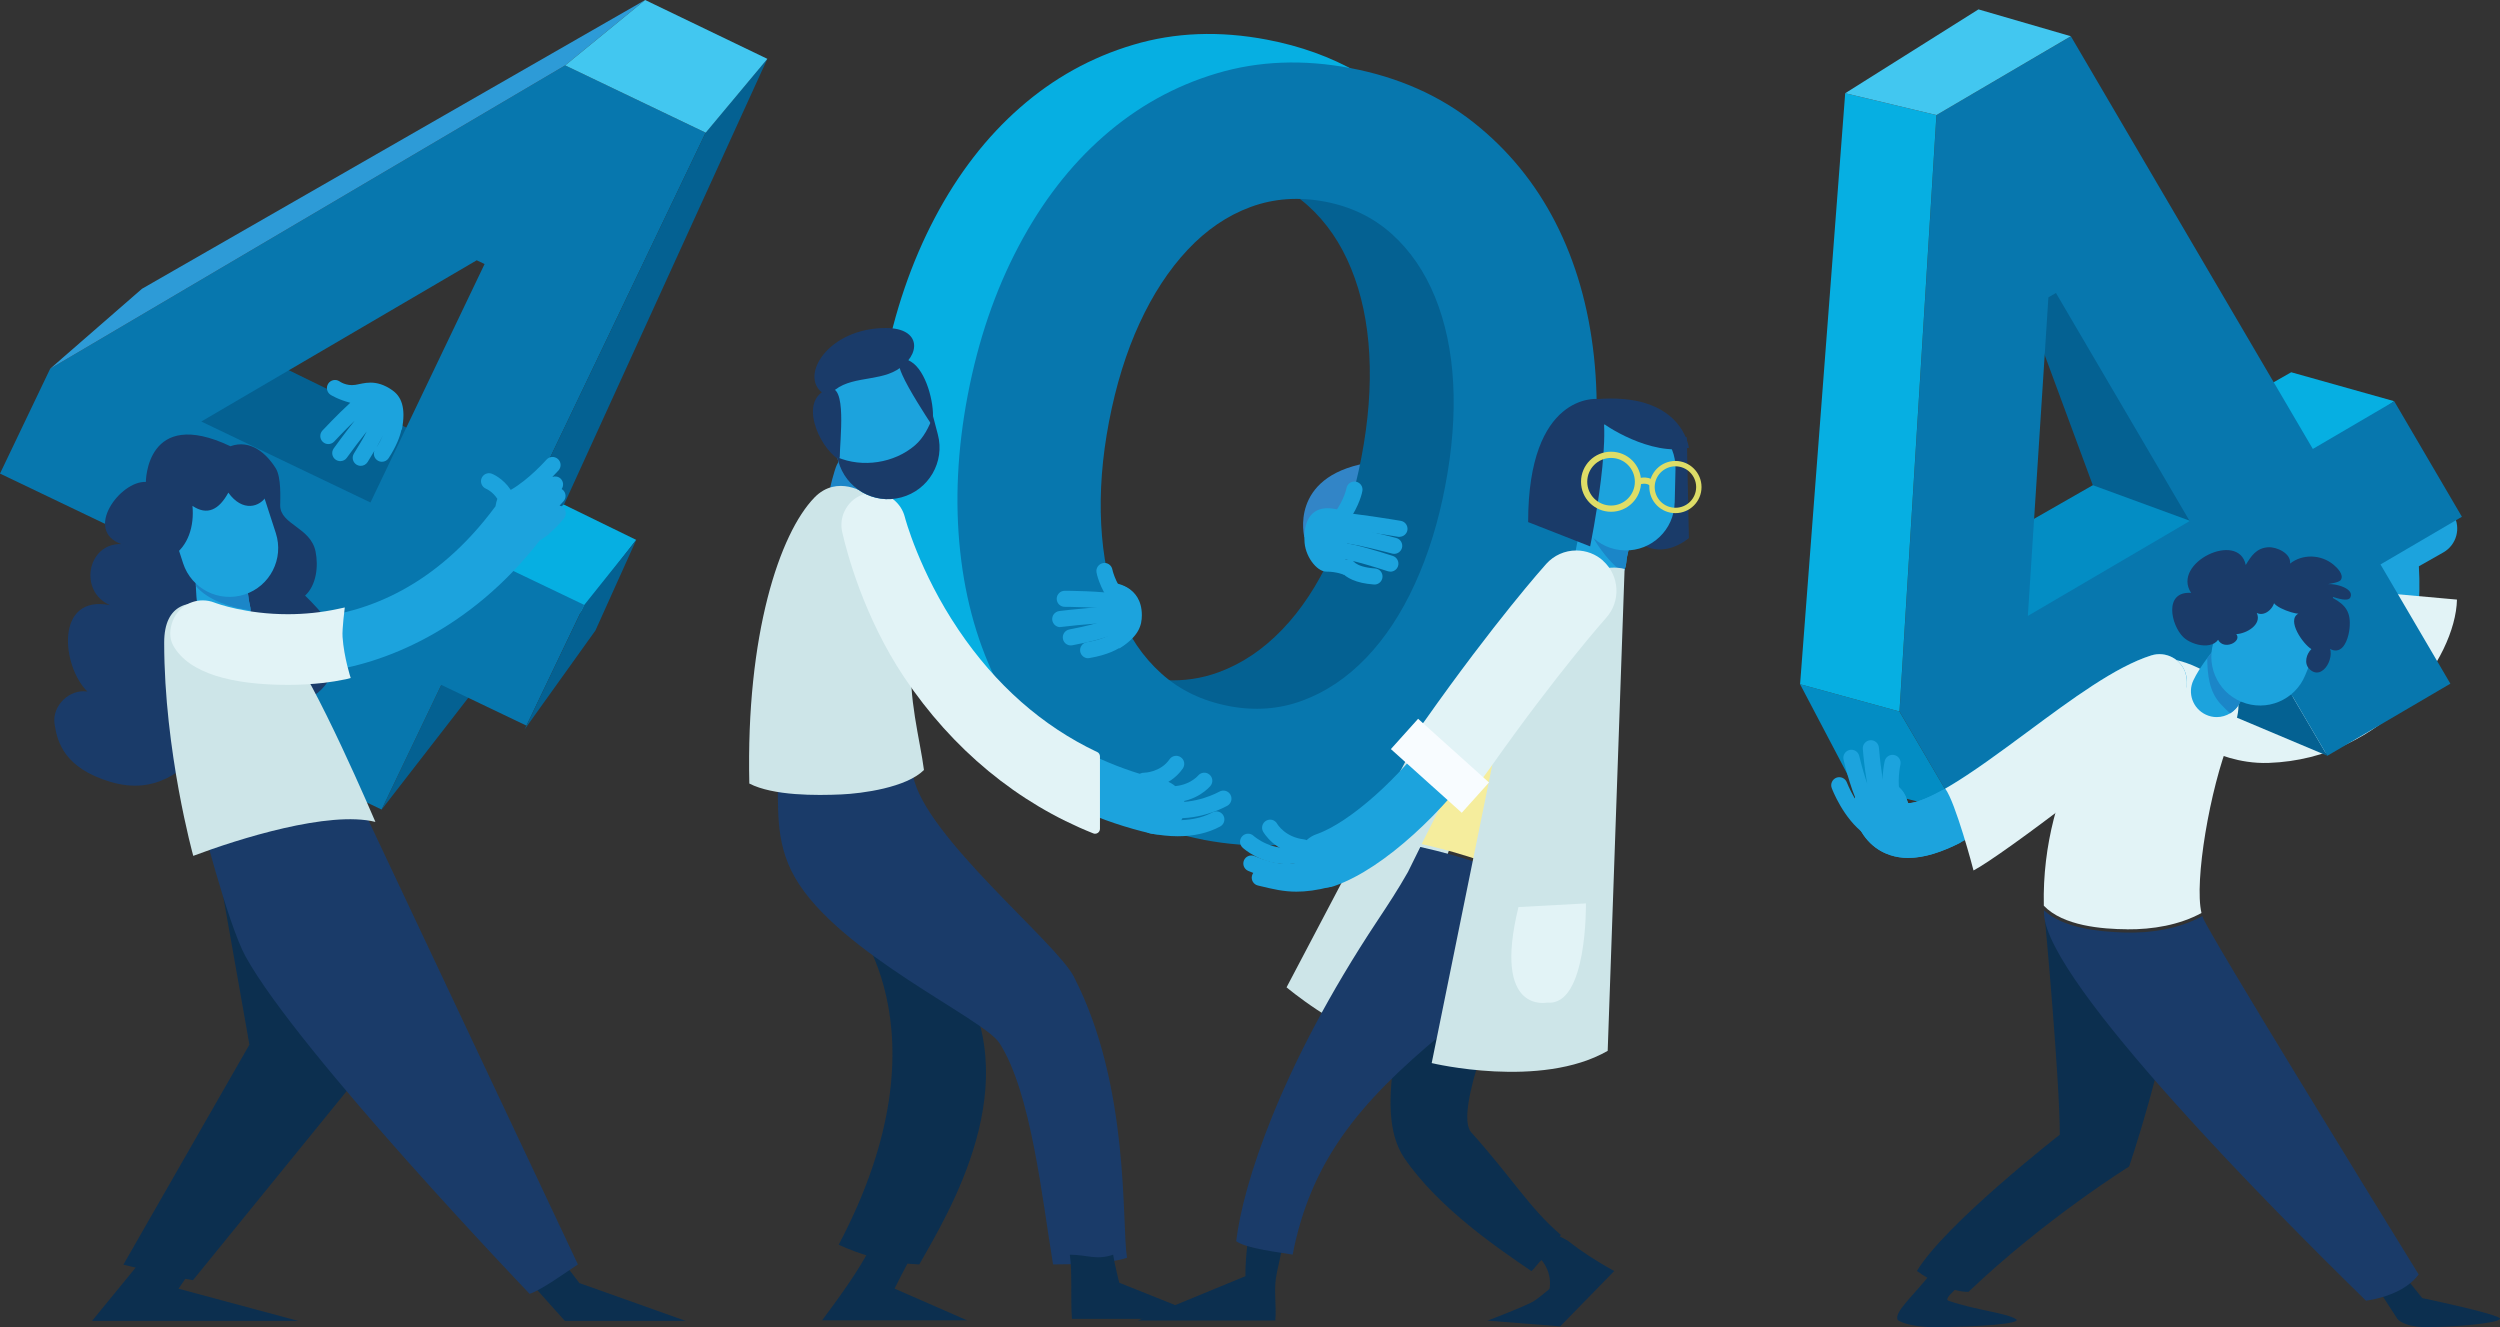 <?xml version="1.0" encoding="UTF-8"?>
<svg id="Layer_1" data-name="Layer 1" xmlns="http://www.w3.org/2000/svg" viewBox="0 0 349.15 185.34">
  <rect x="0" y="0" width="349.15" height="185.34" fill="#333333" stroke="none"/>
  <defs>
    <style>
      .cls-1 {
        fill: #cde5e8;
      }

      .cls-1, .cls-2, .cls-3, .cls-4, .cls-5, .cls-6, .cls-7, .cls-8, .cls-9, .cls-10, .cls-11, .cls-12, .cls-13, .cls-14, .cls-15 {
        stroke-width: 0px;
      }

      .cls-2 {
        fill: #1a3b69;
      }

      .cls-3 {
        fill: #0c2f4f;
      }

      .cls-16 {
        stroke-width: .75px;
      }

      .cls-16, .cls-17 {
        fill: none;
        stroke: #dedd67;
        stroke-miterlimit: 10;
      }

      .cls-4 {
        fill: #038dc4;
      }

      .cls-5 {
        fill: #3285c7;
      }

      .cls-6 {
        fill: #046192;
      }

      .cls-7 {
        fill: #f8fcff;
      }

      .cls-8 {
        fill: #06afe2;
      }

      .cls-9 {
        fill: #2d9bd7;
      }

      .cls-17 {
        stroke-width: .87px;
      }

      .cls-10 {
        fill: #42c7f0;
      }

      .cls-11 {
        fill: #1ca3dd;
      }

      .cls-12 {
        fill: #0777ae;
      }

      .cls-13 {
        fill: #e2f3f6;
      }

      .cls-14 {
        fill: #f5ed9d;
      }

      .cls-15 {
        fill: #1b86c8;
      }
    </style>
  </defs>
  <g>
    <path class="cls-3" d="m269.85,177.62c-2.5,3.25-5.44,5.66-4.8,6.75,0,0,1.33.97,5.01.97,6.3,0,12.5-.48,11.48-1.12-1.41-.88-5.49-1.21-9.39-2.55-.96-.33,2.11-2.2,1.27-2.51-1.74-.63-3.09-1.18-3.57-1.54Z"/>
    <path class="cls-3" d="m334.8,184.18s.83,1.16,4.01,1.16c5.45,0,11.13-.74,10.25-1.29-1.22-.76-10.77-2.76-10.77-2.76l-2.14-2.66-3.63,2.01,2.29,3.54Z"/>
    <path class="cls-11" d="m317.53,103.85c-3.91,0-6.87-.78-7.11-.85-2.04-.56-3.24-2.66-2.68-4.7.55-2.04,2.65-3.24,4.69-2.69.13.04,8.74,2.24,13.76-2.07,3.36-2.89,4.64-8.32,3.8-16.16l-.27-2.5,7.74-4.39c1.84-1.04,4.18-.4,5.22,1.44,1.04,1.84.4,4.17-1.44,5.22l-3.42,1.94c.54,9.23-1.7,16.05-6.68,20.29-4.2,3.58-9.43,4.46-13.59,4.46Z"/>
    <path class="cls-13" d="m330.78,82.62c-.15,5.57-1.62,9.59-4.43,12-5.51,4.73-14.95,2.32-15.11,2.28-2.24-.6-4.54.72-5.15,2.95-.61,2.24.71,4.55,2.95,5.16.27.07,3.52,1.69,7.81,1.54,16.28-.58,26.11-14.62,26.29-22.81l-12.36-1.11Z"/>
    <g>
      <path class="cls-4" d="m308.39,63.14c-1.46-.65-2.89-1.36-4.3-2.11-13.49,7.68-30.73,17.53-31.07,17.87,0,0,8.57,13.64,9.12,14.19.35.35,21.6-14.89,36.88-25.93-3.53-1.37-7.16-2.47-10.62-4.02Z"/>
      <path class="cls-8" d="m308.61,62.74c3.53,1.56,7.25,2.69,10.84,4.1,8.42-6.08,14.92-10.81,14.92-10.81l-14.38-4.04s-6.92,3.93-15.45,8.78c1.34.7,2.69,1.36,4.07,1.97Z"/>
      <polygon class="cls-6" points="283.81 44.84 292.28 67.76 308.83 73.83 287.87 35.53 283.81 44.84"/>
      <polygon class="cls-6" points="309.74 79.47 297.47 79.47 308.39 98.54 325.03 105.55 309.74 79.47"/>
      <path class="cls-12" d="m325.03,105.55l-9.76-16.66-41.77,24.49-8.21-14.01,5.16-83.3,18.77-11,33.79,57.63,11.37-6.66,9.45,16.13-11.37,6.66,9.76,16.65-17.18,10.07Zm-37.89-64.64l-1.06.62-2.87,44.49,22.6-13.25-18.68-31.86Z"/>
      <polygon class="cls-4" points="251.4 95.56 265.28 99.37 273.5 113.38 258.82 109.67 251.4 95.56"/>
      <polygon class="cls-8" points="251.4 95.56 265.28 99.37 270.44 16.07 257.7 13.02 251.4 95.56"/>
      <polygon class="cls-10" points="257.7 13.02 270.44 16.07 289.21 5.06 276.31 1.31 257.7 13.02"/>
    </g>
    <path class="cls-3" d="m285.63,128.75s2.04,22.01,2.04,29.72c0,0-16.03,12.49-19.95,19.03,1.69,1.28,5.02,2.99,7.2,2.92,10.7-10.21,22.43-17.5,22.43-17.5,0,0,5.06-14.69,6.64-27.13l-18.36-7.04Z"/>
    <path class="cls-13" d="m297.06,129.79c3.61.03,7.3-.6,10.4-2.28-1.04-4.4,1.18-17.37,3.96-24.3,0,0,2.2-4.83.66-6.31-5.7-5.48-10.55-5.04-12.06-5.1-5.23,4.42-14.97,17.46-14.58,34.69,2.69,2.83,8.15,3.27,11.62,3.29Z"/>
    <path class="cls-2" d="m332.42,181.24c2.09-.58,4.09-1.54,5.37-3.25-6.19-10.04-28.89-46.91-30.12-49.8-.03-.07-.06-.16-.09-.24-3.33,1.8-7.31,2.43-11.17,2.28-3.36-.13-8.22-.6-10.96-3.09,0,.18,0,.35.02.53.47,9.62,32.4,41.72,44.97,53.99.69-.1,1.36-.25,1.98-.42Z"/>
    <path class="cls-11" d="m266.51,119.81c-.89,0-1.74-.13-2.55-.4-1.69-.56-3.92-1.99-4.98-5.54-.6-2.03.55-4.16,2.58-4.76,2.03-.6,4.16.56,4.76,2.58.07.24.14.39.18.47.41.02,1.92-.12,5.61-2.28,3.3-1.94,7.2-4.82,10.97-7.61,6.37-4.71,12.39-9.17,17.36-10.74,2.01-.64,4.16.48,4.8,2.49.64,2.02-.48,4.17-2.49,4.8-3.75,1.19-9.53,5.46-15.12,9.59-8.18,6.05-15.39,11.39-21.12,11.39Z"/>
    <g>
      <path class="cls-11" d="m273.67,116.95c-.47-2.25-.96-4.74-2.39-6.59-3.09,1.71-4.4,1.82-4.78,1.81-.05-.09-.11-.24-.18-.47-.6-2.03-2.73-3.18-4.76-2.58-2.03.6-3.18,2.73-2.58,4.76,1.05,3.56,3.29,4.98,4.98,5.54.81.27,1.66.4,2.55.4,2.22,0,4.67-.8,7.31-2.14-.05-.24-.1-.48-.15-.72Z"/>
      <path class="cls-13" d="m305.24,94.03c-.64-2.01-2.79-3.13-4.8-2.49-4.97,1.57-10.99,6.02-17.36,10.74-3.77,2.79-7.67,5.67-10.97,7.61-.15.09-.29.17-.44.25,1.43,1.89,3.91,11.21,3.95,11.43,4.06-2.12,23.52-16.94,27.74-21.41,1.45-1.54,2.51-4.1,1.87-6.12Z"/>
    </g>
    <path class="cls-11" d="m261.1,116.72c-.23,0-.45-.07-.65-.21-3-2.15-4.57-6.28-4.63-6.45-.22-.58.08-1.23.66-1.45.58-.21,1.23.08,1.45.66h0s1.4,3.67,3.83,5.41c.51.36.62,1.06.26,1.57-.22.31-.57.47-.92.47Z"/>
    <path class="cls-11" d="m261.1,113.98c-.35,0-.7-.17-.92-.48-1.44-2.04-2.59-6.87-2.71-7.41-.14-.61.24-1.21.84-1.35.61-.14,1.21.24,1.35.84.32,1.36,1.36,5.21,2.36,6.62.36.51.24,1.21-.27,1.57-.2.14-.42.21-.65.21Z"/>
    <path class="cls-11" d="m262.65,113.34c-.44,0-.87-.26-1.04-.7-1.03-2.53-1.43-7.83-1.45-8.05-.05-.62.42-1.16,1.04-1.21.62-.05,1.16.42,1.21,1.04.11,1.43.54,5.55,1.29,7.37.24.58-.04,1.23-.62,1.47-.14.06-.28.08-.42.08Z"/>
    <path class="cls-11" d="m264.34,112.8c-.5,0-.96-.34-1.09-.84-.71-2.75-.06-5.55-.03-5.67.14-.61.75-.98,1.35-.84.6.14.98.75.84,1.35-.01.05-.54,2.41.02,4.59.16.6-.21,1.22-.81,1.37-.09.03-.19.04-.28.04Z"/>
    <path class="cls-11" d="m309.59,100.15c-.52,0-1.04-.11-1.54-.35-1.8-.85-2.57-3-1.72-4.79.89-1.88,2.49-3.81,2.67-4.02,1.28-1.52,3.55-1.71,5.08-.43,1.52,1.28,1.71,3.55.43,5.07h0c-.45.54-1.3,1.68-1.67,2.46-.62,1.3-1.91,2.06-3.26,2.06Z"/>
    <path class="cls-15" d="m310.11,98.29c.43.47.87.91,1.34,1.34.59-.35,1.09-.88,1.4-1.54.37-.78,1.22-1.92,1.67-2.46,1.28-1.52,1.09-3.79-.43-5.07-1.52-1.28-3.79-1.09-5.08.43-.07.09-.36.44-.75.95.03,2.27.27,4.63,1.85,6.36Z"/>
    <path class="cls-11" d="m321.94,94.32c-1.43,3.48-5.41,5.13-8.89,3.7h0c-3.48-1.43-5.13-5.41-3.7-8.89l1.8-4.37c1.43-3.48,5.42-5.13,8.89-3.7h0c3.48,1.43,5.13,5.41,3.7,8.89l-1.8,4.37Z"/>
    <path class="cls-2" d="m310.11,88.62c-.55,2.34-3.92,1.59-5.18.37-1.74-1.68-2.78-6.44,1.08-6.19-2.78-4.19,6.64-8.73,7.63-3.89.74-1.25,1.49-2.37,3.12-2.48,1.18-.08,3.24.84,3.07,2.28,1.75-1.38,4.3-1.28,6.03.12.55.45,1.55,1.44,1.05,2.17-.27.4-1.69.52-2.17.67.82-.37,4.17.38,3.51,1.77-.31.65-1.95.07-2.43-.07,0,0,0,.15,0,.15,1.79.98,2.53,1.98,2.32,4.21-.1,1.03-.58,2.96-1.8,3.11-.62.07-1.35-.32-1.34-.97,1.5,1.49-.62,5.49-2.51,3.52-.74-.77-.38-2.07.32-2.74-1.12-.64-3.54-4.04-1.82-4.95-.81.02-4.54-1.25-3.35-2.32.31,1.25-1.23,2.86-2.46,2.22.76,1.66-1.48,2.9-2.86,2.96.84,1.06-1.76,2.32-2.55.78l.34-.71Z"/>
  </g>
  <g>
    <path class="cls-5" d="m182.17,75.03s-2.19-8.37,8.66-10.35l-.83,10.05-7.83.3Z"/>
    <path class="cls-1" d="m138.72,96.16c-2.37,0-4.58-.48-6.62-1.44-9.85-4.65-10.94-18.64-10.99-19.23-.15-2.11,1.44-3.94,3.55-4.09,2.1-.15,3.93,1.44,4.08,3.54.21,2.81,1.82,10.6,6.64,12.86,3.98,1.87,10.14-.03,17.84-5.5,1.72-1.22,4.11-.82,5.34.9,1.22,1.72.82,4.11-.91,5.34-7.14,5.07-13.48,7.61-18.94,7.61Z"/>
    <g>
      <g>
        <path class="cls-8" d="m159.08,103.34c1.06-2.79,2.05-5.63,3.2-8.39-.77-.06-1.56-.16-2.35-.31-3.71-.71-6.86-2.22-9.43-4.53-2.58-2.31-4.56-5.24-5.97-8.78-1.4-3.54-2.22-7.57-2.45-12.09-.23-4.51.13-9.28,1.09-14.3.98-5.12,2.4-9.71,4.27-13.77,1.87-4.06,4.11-7.48,6.72-10.26,2.61-2.78,5.54-4.77,8.78-5.97,3.24-1.2,6.72-1.45,10.44-.74,2.94.56,5.53,1.67,7.78,3.31,1.08-2.16,2.25-4.29,3.36-6.41,1.31-2.51,2.53-5.06,3.7-7.64.5-1.1.93-2.24,1.38-3.36-3.76-2.15-7.98-3.67-12.65-4.56-6.62-1.26-12.86-1.03-18.7.72-5.85,1.74-11.11,4.66-15.79,8.76-4.68,4.1-8.66,9.24-11.92,15.43-3.26,6.19-5.62,13.1-7.08,20.72-1.46,7.63-1.81,14.92-1.06,21.87.75,6.95,2.55,13.2,5.39,18.73,2.84,5.54,6.66,10.19,11.45,13.96,4.46,3.52,9.72,5.94,15.77,7.28,1.43-3.2,2.82-6.41,4.06-9.68Z"/>
        <path class="cls-6" d="m210.91,45.8c-.75-6.95-2.55-13.2-5.39-18.73-2.84-5.54-6.66-10.19-11.45-13.96-1.29-1.02-2.65-1.94-4.07-2.77-.45,1.12-.88,2.26-1.38,3.35-1.19,2.57-2.38,5.13-3.7,7.64-1.12,2.13-2.3,4.27-3.39,6.45.39.3.77.6,1.13.93,2.57,2.31,4.59,5.24,6.04,8.8,1.45,3.55,2.3,7.56,2.54,12.03.24,4.47-.13,9.26-1.11,14.37-.96,5.02-2.38,9.58-4.25,13.7-1.88,4.11-4.15,7.55-6.81,10.32-2.66,2.77-5.61,4.75-8.86,5.95-2.39.88-4.88,1.25-7.47,1.11-1.27,3.02-2.35,6.13-3.51,9.19-1.15,3.03-2.44,5.99-3.77,8.94.3.06.6.12.9.18,6.62,1.27,12.85,1.03,18.7-.72,5.84-1.74,11.11-4.66,15.79-8.76,4.68-4.1,8.65-9.24,11.92-15.43,3.26-6.19,5.62-13.09,7.08-20.72,1.46-7.62,1.81-14.92,1.06-21.87Z"/>
      </g>
      <path class="cls-12" d="m168.06,117.27c-6.62-1.27-12.33-3.79-17.12-7.56-4.79-3.77-8.61-8.43-11.45-13.96-2.84-5.54-4.64-11.78-5.39-18.73-.75-6.95-.4-14.24,1.06-21.87,1.46-7.62,3.81-14.53,7.08-20.72,3.26-6.19,7.23-11.33,11.92-15.43,4.68-4.1,9.94-7.02,15.79-8.76,5.84-1.74,12.08-1.98,18.7-.72,6.62,1.26,12.33,3.79,17.12,7.56,4.79,3.78,8.61,8.43,11.45,13.96,2.84,5.54,4.64,11.78,5.39,18.74.75,6.96.4,14.25-1.06,21.87-1.46,7.63-3.82,14.53-7.08,20.72-3.26,6.19-7.23,11.33-11.92,15.43-4.68,4.1-9.95,7.02-15.79,8.76-5.85,1.74-12.08,1.98-18.7.72Zm3.57-18.66c3.61.69,7.04.44,10.29-.77,3.24-1.2,6.2-3.18,8.86-5.95,2.66-2.77,4.93-6.21,6.81-10.32,1.88-4.11,3.3-8.68,4.25-13.7.98-5.12,1.35-9.91,1.11-14.37-.24-4.46-1.09-8.48-2.54-12.03-1.45-3.55-3.47-6.49-6.04-8.8-2.58-2.31-5.67-3.81-9.28-4.5-3.71-.71-7.19-.46-10.44.74-3.25,1.2-6.17,3.19-8.78,5.97-2.61,2.78-4.85,6.2-6.72,10.26-1.87,4.06-3.29,8.65-4.27,13.77-.96,5.02-1.32,9.78-1.09,14.3.23,4.52,1.04,8.54,2.45,12.09,1.4,3.54,3.39,6.47,5.97,8.78,2.57,2.31,5.72,3.82,9.43,4.53Z"/>
    </g>
    <g>
      <path class="cls-2" d="m235.58,61.07l.29,14.07s-4.02,3.6-7.62,0l1.33-15.84,6,1.78Z"/>
      <path class="cls-3" d="m219.01,173.31c-.23-.18-1.8-.91-2.01-1.09-.84,1.26-1.43,1.96-2.44,3,2.48,2.16,1.84,4.79,1.84,4.79,0,0-1.75,1.51-2.44,1.85-2.19,1.08-6.23,2.58-6.23,2.58l10.17.8,7.54-7.72c-2.67-1.49-4.72-2.85-6.43-4.2Z"/>
      <path class="cls-3" d="m179.17,173.86c-1.62-.28-3.66.96-4.98,0-.31,2.83-.25,4.37-.25,4.37l-15.04,6.2h19.21c.17-2.05-.19-4.01.08-5.91.14-.97.8-3.73.98-4.67Z"/>
      <path class="cls-1" d="m196.68,105.59l-17,32.3s6.89,5.83,13.67,7.77l12.74-38.05-9.41-2.01Z"/>
      <path class="cls-3" d="m215.29,176.02c1.02-1.04,1.86-2.29,2.7-3.55-4.4-3.77-6.55-7.65-12.52-14.33-2.47-2.77,4.08-18.6,5.67-21.26,2.86-4.77,3.3-8.23,5.53-16.4l-16.6,6.2c-3.95,14.15-8.55,28.31-3.94,35.06,4.88,7.14,13.53,12.89,17.71,15.76.16.11,1.32-1.58,1.46-1.48Z"/>
      <path class="cls-11" d="m187.34,73.37c-.23,0-.46-.07-.66-.21-.5-.36-.62-1.07-.26-1.57,1.34-1.86,1.63-3.4,1.63-3.41.11-.61.69-1.02,1.31-.91.61.11,1.02.69.91,1.3-.01.08-.36,2.02-2.02,4.33-.22.31-.57.47-.92.47Z"/>
      <path class="cls-14" d="m215.49,123.9c4.94-13.57,9.16-34.86,10.74-43.35-.88-.37-1.75-.64-2.44-.83-1.47-.4-3.22-.88-4.73-.41-.76.24-1.44.63-2.11,1.05-.62,1.84-.87,3.4-.87,3.4,0,0-10.61,20.29-17.53,34.12,5.87,1.32,11.62,3.25,16.93,6.03Z"/>
      <path class="cls-2" d="m198.36,118.29s0,0,0,0c-.61,1.23-1.19,2.4-1.73,3.5h0c-1.36,2.41-2.83,4.64-4.25,6.78-13.66,20.59-18.81,37-19.73,44.77,1.3,1.02,6.24,1.59,7.88,1.88,2.52-12.88,9.08-21.09,20.82-30.8,3.93-3.25,6.87-7.38,9.46-10.81,1.54-2.04,3.07-5.32,4.54-9.29-5.32-2.79-11.09-4.72-16.97-6.03Z"/>
      <path class="cls-11" d="m185.11,123.95c-1.59,0-3.07-.99-3.62-2.57-.69-2,.37-4.18,2.36-4.87,4.64-1.61,11.76-7.96,16.57-14.77,9.74-13.82,16.58-21.48,16.87-21.8,1.41-1.57,3.83-1.7,5.4-.29,1.57,1.41,1.7,3.83.29,5.4h0c-.07.08-6.85,7.68-16.31,21.1-4.74,6.72-13.12,15.09-20.31,17.59-.41.14-.84.21-1.25.21Z"/>
      <path class="cls-11" d="m223.54,81.82c-.09,0-.18,0-.27,0-1.98-.15-3.47-1.87-3.33-3.86.15-2.07.96-4.45,1.05-4.71.65-1.88,2.7-2.88,4.58-2.23,1.88.65,2.88,2.7,2.23,4.58-.23.66-.61,2.03-.67,2.89-.14,1.89-1.72,3.34-3.59,3.34Z"/>
      <path class="cls-15" d="m224.6,78.02c.64.73,1.33,1.38,2.07,1.98.26-.45.42-.97.47-1.52.06-.86.45-2.23.67-2.89.65-1.88-.35-3.93-2.23-4.58-1.56-.54-3.23.06-4.13,1.35.33,2.03,1.99,4.33,3.15,5.66Z"/>
      <path class="cls-11" d="m233.88,70.22c-.08,3.76-3.2,6.74-6.96,6.65h0c-3.76-.09-6.74-3.2-6.65-6.96l.11-4.73c.08-3.76,3.2-6.74,6.96-6.66h0c3.76.08,6.74,3.2,6.66,6.96l-.11,4.73Z"/>
      <path class="cls-11" d="m179.71,122.9c-1.57,0-3.37-.42-5.38-1.27-.57-.24-.84-.9-.6-1.47.24-.57.9-.84,1.47-.6,2.96,1.25,5.32,1.42,6.82.52.53-.32,1.22-.15,1.55.38.32.53.15,1.22-.38,1.55-.99.6-2.16.9-3.48.9Z"/>
      <path class="cls-11" d="m181.05,124.53c-1.79,0-3.23-.35-4.86-.74l-.51-.12c-.6-.14-.98-.75-.83-1.36.14-.6.75-.98,1.36-.83l.51.12c2.73.66,4.53,1.1,8.53.07.61-.15,1.22.21,1.37.81.16.6-.21,1.22-.81,1.37-1.92.5-3.43.68-4.75.68Z"/>
      <path class="cls-11" d="m179.63,120.68c-3.53,0-5.95-2.17-6.08-2.29-.46-.42-.49-1.13-.07-1.59.42-.46,1.13-.49,1.59-.07.11.1,2.7,2.38,6.18,1.49.61-.16,1.22.21,1.37.81.16.6-.21,1.22-.81,1.37-.76.2-1.5.28-2.19.28Z"/>
      <path class="cls-11" d="m181.99,119.47s-.09,0-.13,0c-3.83-.45-5.39-3.21-5.46-3.33-.3-.54-.1-1.23.45-1.53.54-.3,1.22-.1,1.52.44.05.09,1.12,1.87,3.75,2.18.62.07,1.06.63.99,1.25-.07.57-.55,1-1.12,1Z"/>
      <path class="cls-11" d="m195.44,74.99c-.06,0-.12,0-.18-.02-1.86-.31-6.96-1.11-8.14-1.11-.62,0-1.13-.5-1.13-1.13s.5-1.13,1.13-1.13c1.58,0,7.81,1.02,8.51,1.14.61.1,1.03.68.93,1.29-.09.55-.57.94-1.11.94Z"/>
      <path class="cls-11" d="m194.72,77.35c-.1,0-.2-.01-.3-.04-.05-.01-5.41-1.47-7.9-1.61-.62-.04-1.09-.57-1.06-1.19.04-.62.57-1.11,1.19-1.06,2.73.16,8.13,1.63,8.36,1.69.6.16.95.78.79,1.38-.14.5-.59.83-1.08.83Z"/>
      <path class="cls-11" d="m194.18,79.83c-.12,0-.23-.02-.35-.05-5.07-1.64-6.32-1.74-6.99-1.79-.29-.02-.56-.05-.94-.14-.6-.16-.96-.77-.8-1.38.16-.6.78-.96,1.38-.8.18.05.31.06.54.08.82.07,2.18.18,7.5,1.89.59.19.92.83.73,1.42-.15.48-.6.78-1.07.78Z"/>
      <path class="cls-11" d="m191.95,81.63s-.05,0-.08,0c-5.08-.36-5.29-3.12-5.29-3.43l2.25-.05s0-.03,0-.07c0,.01.23,1.1,3.21,1.31.62.04,1.09.58,1.04,1.2-.04.59-.54,1.05-1.12,1.05Z"/>
      <path class="cls-11" d="m187.7,80.28s-.98-.45-2.5-.45c-1.28,0-3.02-2.17-3.02-4.43,0,0-.62-6.65,6.39-3.64l-.87,8.52Z"/>
      <path class="cls-1" d="m209.79,100.04l-9.84,48.43s15.23,3.67,24.58-1.71l2.36-67.29s-10.46-3.66-17.1,20.57Z"/>
      <path class="cls-13" d="m212.07,126.68l9.42-.51s.23,14.41-5.4,13.85c0,0-7.7,1.68-4.02-13.34Z"/>
      <path class="cls-13" d="m223.9,78.32c-1.03-.93-2.37-1.44-3.76-1.44-1.6,0-3.12.68-4.19,1.87-.29.32-7.17,8.02-17,21.96-.64.91-1.35,1.84-2.11,2.77l-1,1.23,1.09,1.15c1.16,1.23,2.38,2.42,3.55,3.58.64.63,1.28,1.25,1.91,1.89l1.39,1.39,1.26-1.51c1.13-1.35,2.17-2.69,3.1-4,9.4-13.33,16.12-20.86,16.18-20.93,2.07-2.31,1.88-5.88-.43-7.95Z"/>
      <rect class="cls-7" x="198.26" y="100.28" width="5.69" height="13.31" transform="translate(-12.85 185.07) rotate(-48.06)"/>
      <path class="cls-2" d="m213.43,72.92l8.65,3.39s3.68-17.91.99-20.59c0,0-9.65-.91-9.65,17.2Z"/>
      <path class="cls-2" d="m223.58,58.84c.31.46,7.02,4.94,12.29,3.7,0,0-.9-7.91-13.21-6.77l.92,3.08Z"/>
      <path class="cls-17" d="m228.76,67.28c0,2.08-1.69,3.76-3.76,3.76s-3.76-1.68-3.76-3.76,1.68-3.76,3.76-3.76,3.76,1.68,3.76,3.76Z"/>
      <path class="cls-16" d="m237.26,68.02c0,1.81-1.46,3.27-3.27,3.27s-3.27-1.47-3.27-3.27,1.47-3.27,3.27-3.27,3.27,1.47,3.27,3.27Z"/>
      <path class="cls-17" d="m228.76,67.28s1.25-.49,1.99.26"/>
    </g>
    <g>
      <path class="cls-15" d="m119.27,73.87c-.09,0-.18,0-.27-.01-1.98-.14-3.47-1.87-3.33-3.85.15-2.07.96-4.45,1.05-4.71.65-1.88,2.7-2.88,4.58-2.23,1.88.65,2.88,2.7,2.23,4.58-.23.66-.61,2.03-.67,2.89-.14,1.89-1.72,3.34-3.59,3.34Z"/>
      <g>
        <path class="cls-3" d="m117.13,173.84c5.97,2.75,10.86,2.7,11.26,2.75,3.89-6.92,15.61-25.67,4.95-41.05l-15.08-8.1s15.08,15.73-1.13,46.4Z"/>
        <path class="cls-3" d="m124.94,179.96s1.39-2.83,2.48-4.72c-.82-.1-4.47-.25-5.97-.82-1.41,2.88-4.48,7.09-6.64,9.98h20.26l-10.13-4.43Z"/>
        <path class="cls-2" d="m150,136.44c-2.52-4.89-20.82-19.62-22.48-28.08-.15-.75-.27-1.52-.38-2.3-2.94,1.55-6.75,1.98-9.78,2.13-3.43.17-5.48.39-8.8-1.23.28,5.25-.57,10.32,2.49,15.64,6.08,10.55,26.27,19.59,28.53,23.07,4.44,6.88,5.98,21.81,7.49,30.92,2.38,0,8.02-.1,10.33-.93-.78-4.67.49-23.9-7.41-39.22Z"/>
        <path class="cls-3" d="m156.31,179.14s-.66-2.66-.85-3.91c-2.32.81-3.67,0-6.05,0,.36,2.26.09,6.48.3,8.96h19.21l-12.61-5.05Z"/>
        <path class="cls-1" d="m117.5,110.95c2.93-.13,9.07-.95,11.54-3.41-.5-4.02-2.3-10.48-1.67-15.68,2.14-17.63-6.46-22.91-6.46-22.91,0,0-3.96-2.77-7.17.54-4.84,4.99-9.57,19.09-9.09,39.94,3.34,1.72,9.36,1.68,12.86,1.52Z"/>
      </g>
      <path class="cls-11" d="m161.65,116.52c-.29,0-.58-.03-.87-.1-13.87-3.22-25.62-11.53-33.97-24.04-6.26-9.37-8.42-17.78-8.51-18.13-.52-2.05.73-4.13,2.78-4.64,2.05-.52,4.13.72,4.64,2.77.04.15,2.03,7.72,7.6,15.97,7.34,10.89,17.17,17.82,29.19,20.62,2.06.48,3.34,2.53,2.86,4.59-.41,1.77-1.98,2.96-3.72,2.96Z"/>
      <path class="cls-13" d="m153.21,105.02c-7.64-3.62-14.15-9.36-19.34-17.05-5.5-8.15-7.49-15.69-7.5-15.76-.51-2-2.3-3.4-4.36-3.4-.37,0-.74.05-1.1.14-1.17.29-2.15,1.02-2.76,2.06-.62,1.03-.79,2.24-.5,3.41l.02.08c.59,2.58,2.96,11.64,8.59,20.06,6.74,10.09,15.88,17.63,26.43,21.83.08.03.16.05.25.05.13,0,.27-.04.38-.12.18-.12.3-.33.3-.56v-10.13c0-.26-.15-.5-.39-.61Z"/>
      <path class="cls-11" d="m164.49,116.79c-1.23,0-2.53-.14-3.9-.41-.61-.12-1-.71-.88-1.32.12-.61.71-1.01,1.33-.88,3.35.67,6.15.43,8.31-.73.55-.29,1.23-.08,1.52.46.29.55.08,1.23-.46,1.52-1.7.91-3.68,1.36-5.91,1.36Z"/>
      <path class="cls-11" d="m164.65,114.27c-.54,0-1.09-.04-1.65-.12-.62-.09-1.04-.66-.95-1.28.09-.62.66-1.04,1.28-.95,3.6.53,6.93-1.34,6.97-1.36.54-.31,1.23-.12,1.54.42.31.54.12,1.22-.41,1.54-.14.08-3.1,1.75-6.76,1.75Z"/>
      <path class="cls-11" d="m163.65,112.06c-.17,0-.35,0-.54-.02-.62-.04-1.09-.57-1.05-1.19.04-.62.57-1.09,1.19-1.05,2.66.16,4.06-1.45,4.07-1.47.39-.48,1.1-.56,1.58-.16.48.39.56,1.1.16,1.58-.08.1-1.92,2.31-5.43,2.31Z"/>
      <path class="cls-11" d="m159.76,110.16c-.62,0-1.13-.5-1.13-1.12s.5-1.12,1.12-1.12c.1,0,2.32-.05,3.59-1.88.35-.51,1.06-.64,1.57-.28.51.35.64,1.05.28,1.57-1.96,2.82-5.3,2.85-5.44,2.85Z"/>
      <path class="cls-11" d="m156.08,84.75c-.35,0-.7-.16-.92-.47-1.66-2.31-2.01-4.25-2.02-4.34-.11-.61.31-1.19.92-1.3.61-.11,1.19.3,1.3.92,0,0,.3,1.54,1.63,3.4.36.51.25,1.21-.26,1.57-.2.14-.43.21-.65.21Z"/>
      <path class="cls-11" d="m156.31,85.25c-.07,0-.14,0-.21-.02-2.46-.47-7.35-.48-7.4-.48-.62,0-1.12-.5-1.12-1.12s.5-1.12,1.12-1.12c.21,0,5.15,0,7.82.52.61.12,1.01.7.89,1.32-.1.54-.58.91-1.1.91Z"/>
      <path class="cls-11" d="m148.08,87.59c-.56,0-1.04-.42-1.12-.99-.08-.62.36-1.18.98-1.26.71-.09,7.04-.86,9.08-.5.61.11,1.02.69.91,1.3-.11.61-.69,1.02-1.3.91-1.29-.23-5.84.2-8.41.51-.05,0-.09,0-.14,0Z"/>
      <path class="cls-11" d="m149.55,90.14c-.53,0-1-.37-1.1-.91-.12-.61.28-1.2.89-1.32,2.73-.53,3.45-.76,4.77-1.18.62-.2,1.39-.45,2.54-.78.6-.17,1.22.17,1.39.77.17.6-.17,1.22-.77,1.39-1.12.32-1.84.56-2.47.76-1.36.44-2.18.7-5.04,1.25-.07.01-.14.02-.21.02Z"/>
      <path class="cls-11" d="m151.97,91.93c-.54,0-1.01-.39-1.11-.94-.1-.61.31-1.2.92-1.3,3.65-.62,4.37-1.98,4.38-2,.2-.59.83-.91,1.42-.72.59.2.91.83.72,1.42-.14.44-1.12,2.65-6.13,3.51-.06,0-.13.02-.19.02Z"/>
      <path class="cls-11" d="m156.31,90.57l-.86-9.17s4.02.29,4.02,4.51c0,1.41-.41,2.98-3.16,4.66Z"/>
      <path class="cls-11" d="m130.98,60.69c1.02,3.84-1.27,7.78-5.12,8.79h0c-3.84,1.02-7.78-1.27-8.8-5.11l-1.28-4.83c-1.02-3.84,1.27-7.78,5.12-8.79h0c3.84-1.02,7.78,1.27,8.8,5.11l1.28,4.83Z"/>
      <path class="cls-2" d="m130.3,58.13c-.55,1.52-1.32,3.03-2.51,4.06-2.9,2.5-7.34,3.17-10.86,1.67l.13.5c1.02,3.84,4.95,6.13,8.8,5.11,3.84-1.02,6.13-4.95,5.12-8.79l-.67-2.55Z"/>
      <path class="cls-2" d="m117.05,64.1c-2.7-1.73-5.62-8.33-1.35-9.77,2.64-.89,1.58,7.25,1.58,9.55l-.23.22Z"/>
      <path class="cls-2" d="m114.88,54.87c-3.27-2.37.78-9.06,8.85-9.06,4.99,0,4.95,3.82,1.5,5.88-2.86,1.71-7.3.71-9.45,3.63l-.9-.45Z"/>
      <path class="cls-2" d="m130.3,59.61c-1.14-1.73-3.4-5.25-4.27-7.22-.56-1.26-1.32-3.4,1.2-1.88,2.11,1.27,3.25,5.76,3.05,8.04l.02,1.06Z"/>
    </g>
  </g>
  <g>
    <g>
      <path class="cls-6" d="m73.28,75.62c-1.24,1.15-2.61,2.22-3.73,3.5l-16.25,33.94,12.1-15.61,12.85-26.56c-1.64,1.59-3.29,3.18-4.96,4.73Z"/>
      <path class="cls-6" d="m63.64,70.04c1.18-1.61,2.31-3.51,3.65-5.17l-28.44-13.89-26.98,2.7,47.28,21.8c1.55-1.77,3.11-3.56,4.49-5.45Z"/>
      <path class="cls-8" d="m67.7,65.07c-1.51,1.89-2.74,4.12-4.19,5.88-1.3,1.59-2.61,3.17-3.95,4.73l21.49,9.91,7.8-10.19-21.16-10.33Z"/>
      <path class="cls-12" d="m35.34,104.46l8.34-17.41L0,66.14l7.01-14.65L78.93,9.13l19.62,9.4-28.85,60.26,11.89,5.69-8.07,16.86-11.89-5.69-8.34,17.41-17.97-8.6Zm32.35-67.58l-1.11-.53-38.47,22.52,23.63,11.31,15.94-33.31Z"/>
      <polygon class="cls-6" points="81.6 84.48 88.86 75.4 83.16 88.05 73.26 101.88 81.6 84.48"/>
      <path class="cls-6" d="m78.81,70.38l28.36-62.17-8.62,10.31-28.85,60.26c.8-.78,8.64-7.94,9.1-8.4Z"/>
      <polygon class="cls-9" points="7.01 51.49 19.83 40.33 90.1 0 78.93 9.13 7.01 51.49"/>
      <polygon class="cls-10" points="78.93 9.13 98.56 18.53 107.17 8.22 90.1 0 78.93 9.13"/>
    </g>
    <path class="cls-11" d="m54.85,54.54c-2.41-1.72-4.08-.96-5.24-.79-1.27.2-2.21-.5-2.21-.5-.52-.34-1.22-.19-1.56.33-.34.52-.19,1.22.33,1.56.05.03,1.04.66,2.75,1.11-1.87,1.71-3.78,3.77-3.89,3.88-.42.46-.39,1.17.06,1.59.22.2.49.3.76.3.3,0,.61-.12.83-.36.02-.02,1.35-1.46,2.84-2.89-1.38,1.73-2.67,3.52-2.91,3.85-.36.51-.25,1.21.26,1.57.2.14.43.21.66.21.35,0,.7-.16.91-.47.74-1.03,1.78-2.42,2.77-3.66-.37.73-.84,1.56-1.78,3.07-.33.53-.17,1.22.36,1.55.18.11.39.17.59.17.38,0,.74-.19.96-.53.39-.62.7-1.14.96-1.58-.2.49-.03,1.06.43,1.36.19.12.4.18.61.18.37,0,.73-.18.94-.51,1.05-1.62,1.57-2.95,1.79-3.99l.05.03c.63-3.16-.14-4.67-1.28-5.48Zm-2.25,7.92c.37-.65.63-1.15.87-1.64-.2.48-.48,1.03-.87,1.64Z"/>
    <path class="cls-2" d="m20.37,67.31c-3.56-.2-8.73,6.77-3.44,8.67-4.79-.11-5.96,6.66-1.57,8.53-7.69-1.5-6.79,8.47-3.16,12.07-2.46-.39-4.96,1.96-4.58,4.53.38,2.58,1.4,6.16,7.79,8.08,6.39,1.92,10.3-1.67,13.47-5.06,2.04,4.16,12.09-1.46,10.98-6.44,3.8,1.35,7.2-2.96,7.27-6.4.07-3.36-2.28-5.92-4.52-8.11,1.58-1.44,1.88-4.12,1.46-6.16-.69-3.4-4.94-3.74-4.94-6.44,0-.95.18-3.89-.62-5.18-1.28-2.05-3.52-4.09-6.33-3.08-11.81-5.6-11.81,4.99-11.81,4.99Z"/>
    <path class="cls-3" d="m27.26,176.59c-3.25-.57-3.77-.4-6.98-1.19l-7.43,9.08h28.81l-16.73-4.5,2.33-3.39Z"/>
    <path class="cls-3" d="m80.91,179.19l-1.7-2.24c-1.54.99-3.14,1.84-4.87,2.45l4.55,5.08h16.88l-14.86-5.29Z"/>
    <path class="cls-3" d="m17.23,176.62c3.23.79,6.46,1.61,9.72,2.17l23.79-29.27-4.05-11.63-16.66-19.21,4.8,27.22-17.6,30.72Z"/>
    <path class="cls-2" d="m49.59,110.61c-6.53-1.73-15.38.46-21.73,2.86,0,0,3.9,15.51,6.45,20.14,7.45,13.47,39.66,47.09,39.66,47.09,1.77-.6,5.18-3.1,6.74-4.11l-31.12-65.98Z"/>
    <path class="cls-1" d="m26.99,119.53c6.3-2.37,18.95-6.36,25.44-4.74,0,0-8.59-20.19-12.49-24.64-2.63-3-17.01-11.46-17.01-.4,0,15.15,4.06,29.78,4.06,29.78Z"/>
    <path class="cls-11" d="m32.6,88.81c-.08.03-.17.05-.26.08-1.92.52-3.9-.62-4.42-2.54-.54-2.01-.57-4.52-.57-4.79,0-1.99,1.6-3.61,3.59-3.62,1.99,0,3.61,1.6,3.62,3.58,0,.7.1,2.12.32,2.95.5,1.84-.52,3.72-2.28,4.34Z"/>
    <path class="cls-15" d="m35,85.25c-.01-.26-.05-.52-.12-.78-.22-.83-.31-2.25-.32-2.95-.01-1.99-1.63-3.59-3.62-3.58-1.99,0-3.6,1.63-3.59,3.62,0,.04,0,.15,0,.3,1.78,2,4.7,2.95,7.64,3.39Z"/>
    <path class="cls-11" d="m38.52,74.45c1.16,3.58-.8,7.42-4.37,8.58h0c-3.58,1.16-7.42-.8-8.58-4.37l-1.46-4.5c-1.16-3.58.8-7.42,4.37-8.58h0c3.58-1.16,7.42.79,8.58,4.37l1.46,4.5Z"/>
    <path class="cls-11" d="m78.63,70.84c-.14-.12-.31-.19-.48-.23.16-.18.34-.37.54-.59.42-.46.39-1.17-.07-1.59-.06-.05-.12-.1-.18-.13.31-.45.26-1.07-.15-1.46-.32-.3-.77-.37-1.15-.23.51-.52.83-.88.87-.92.41-.47.37-1.18-.1-1.59-.47-.41-1.18-.37-1.59.1-.03.03-2.47,2.79-4.99,4.22-1.09-1.65-2.56-2.23-2.64-2.26-.58-.22-1.21.07-1.44.64-.22.57.06,1.22.63,1.46.05.02.91.38,1.58,1.41-.09.25-.2.62-.26,1.04-16.56,22.42-38.53,14.46-39.52,14.08-1.97-.75-4.18.22-4.94,2.19-.76,1.97.21,4.19,2.18,4.95.27.1,5.64,2.15,13.31,2.15,1.54,0,3.18-.08,4.88-.28,8.27-.96,20.5-5.72,30.27-18.32.16-.09.39-.23.69-.45.2-.13.4-.27.61-.44l-.03-.02c.58-.49,1.29-1.17,2.1-2.14.4-.48.34-1.19-.14-1.58Z"/>
    <path class="cls-13" d="m48.14,84.84l-.93.2c-2.27.49-4.63.74-7,.74-5.81,0-9.84-1.46-10.28-1.63-.52-.2-1.06-.3-1.61-.3-1.87,0-3.52,1.13-4.2,2.88-.43,1.12-.51,2.4.08,3.44,2.2,3.9,8.23,5.48,16.05,5.48,1.66,0,3.33-.1,4.96-.28,1-.12,2.04-.29,3.11-.51l.66-.17s-.94-2.84-1.14-5.73c-.08-1.1.31-4.11.31-4.11Z"/>
    <path class="cls-2" d="m23.96,77.78c2.36-1.5,3.18-4.32,2.92-7.13,2.07,1.39,3.71.54,5.01-1.85,3.93,5.5,9.91-2.68,1.75-5.65-6.53-2.37-12.93,4.09-11.26,10.58l1.58,4.05Z"/>
  </g>
</svg>